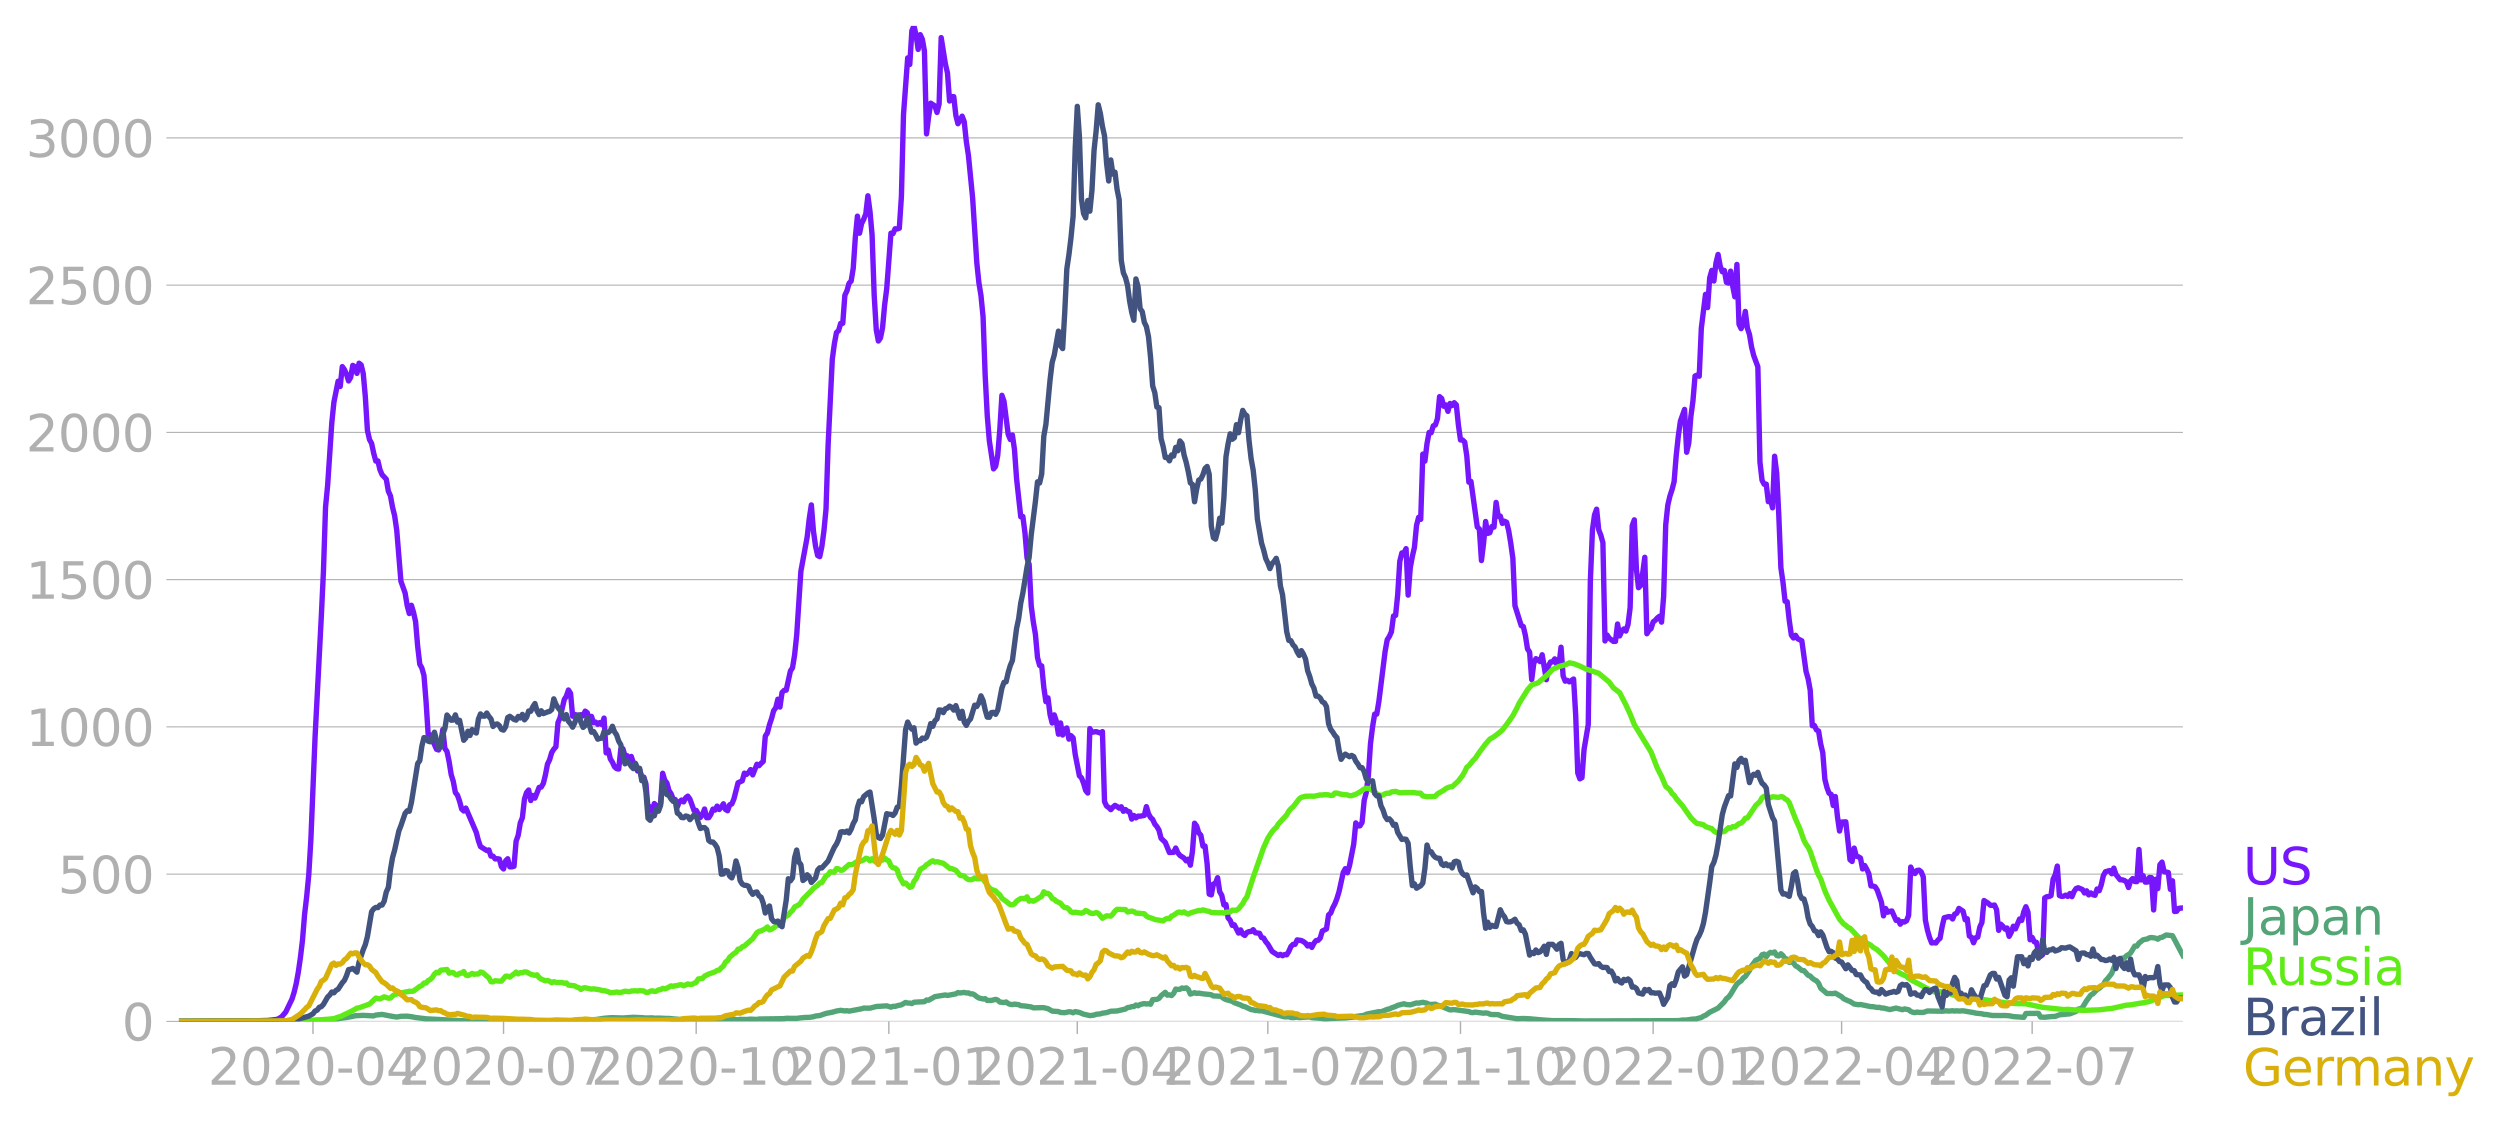 <svg xmlns:xlink="http://www.w3.org/1999/xlink" width="928.157" height="416.489" viewBox="0 0 696.117 312.366" xmlns="http://www.w3.org/2000/svg"><defs><style>*{stroke-linejoin:round;stroke-linecap:butt}</style></defs><g id="figure_1"><path d="M0 312.366h696.117V0H0v312.366z" style="fill:none" id="patch_1"/><g id="axes_1"><path d="M49.83 284.4h558V7.2h-558v277.2z" style="fill:none" id="patch_2"/><g id="matplotlib.axis_1"><g id="xtick_1"><g id="line2d_1"><defs><path id="ma6c57fd46e" d="M0 0v3.5" style="stroke:#b0b0b0;stroke-width:.4"/></defs><use xlink:href="#ma6c57fd46e" x="87.147" y="284.4" style="fill:#b0b0b0;stroke:#b0b0b0;stroke-width:.4"/></g><g style="fill:#b0b0b0" transform="matrix(.14 0 0 -.14 57.899 302.038)" id="text_1"><defs><path id="DejaVuSans-32" d="M1228 531h2203V0H469v531q359 372 979 998 621 627 780 809 303 340 423 576 121 236 121 464 0 372-261 606-261 235-680 235-297 0-627-103-329-103-704-313v638q381 153 712 231 332 78 607 78 725 0 1156-363 431-362 431-968 0-288-108-546-107-257-392-607-78-91-497-524-418-433-1181-1211z" transform="scale(.016)"/><path id="DejaVuSans-30" d="M2034 4250q-487 0-733-480-245-479-245-1442 0-959 245-1439 246-480 733-480 491 0 736 480 246 480 246 1439 0 963-246 1442-245 480-736 480zm0 500q785 0 1199-621 414-620 414-1801 0-1178-414-1799Q2819-91 2034-91q-784 0-1198 620-414 621-414 1799 0 1181 414 1801 414 621 1198 621z" transform="scale(.016)"/><path id="DejaVuSans-2d" d="M313 2009h1684v-512H313v512z" transform="scale(.016)"/><path id="DejaVuSans-34" d="M2419 4116 825 1625h1594v2491zm-166 550h794V1625h666v-525h-666V0h-628v1100H313v609l1940 2957z" transform="scale(.016)"/></defs><use xlink:href="#DejaVuSans-32"/><use xlink:href="#DejaVuSans-30" x="63.623"/><use xlink:href="#DejaVuSans-32" x="127.246"/><use xlink:href="#DejaVuSans-30" x="190.869"/><use xlink:href="#DejaVuSans-2d" x="254.492"/><use xlink:href="#DejaVuSans-30" x="290.576"/><use xlink:href="#DejaVuSans-34" x="354.199"/></g></g><g id="xtick_2"><use xlink:href="#ma6c57fd46e" x="140.206" y="284.4" style="fill:#b0b0b0;stroke:#b0b0b0;stroke-width:.4" id="line2d_2"/><g style="fill:#b0b0b0" transform="matrix(.14 0 0 -.14 110.958 302.038)" id="text_2"><defs><path id="DejaVuSans-37" d="M525 4666h3000v-269L1831 0h-659l1594 4134H525v532z" transform="scale(.016)"/></defs><use xlink:href="#DejaVuSans-32"/><use xlink:href="#DejaVuSans-30" x="63.623"/><use xlink:href="#DejaVuSans-32" x="127.246"/><use xlink:href="#DejaVuSans-30" x="190.869"/><use xlink:href="#DejaVuSans-2d" x="254.492"/><use xlink:href="#DejaVuSans-30" x="290.576"/><use xlink:href="#DejaVuSans-37" x="354.199"/></g></g><g id="xtick_3"><use xlink:href="#ma6c57fd46e" x="193.849" y="284.4" style="fill:#b0b0b0;stroke:#b0b0b0;stroke-width:.4" id="line2d_3"/><g style="fill:#b0b0b0" transform="matrix(.14 0 0 -.14 164.6 302.038)" id="text_3"><defs><path id="DejaVuSans-31" d="M794 531h1031v3560L703 3866v575l1116 225h631V531h1031V0H794v531z" transform="scale(.016)"/></defs><use xlink:href="#DejaVuSans-32"/><use xlink:href="#DejaVuSans-30" x="63.623"/><use xlink:href="#DejaVuSans-32" x="127.246"/><use xlink:href="#DejaVuSans-30" x="190.869"/><use xlink:href="#DejaVuSans-2d" x="254.492"/><use xlink:href="#DejaVuSans-31" x="290.576"/><use xlink:href="#DejaVuSans-30" x="354.199"/></g></g><g id="xtick_4"><use xlink:href="#ma6c57fd46e" x="247.491" y="284.4" style="fill:#b0b0b0;stroke:#b0b0b0;stroke-width:.4" id="line2d_4"/><g style="fill:#b0b0b0" transform="matrix(.14 0 0 -.14 218.243 302.038)" id="text_4"><use xlink:href="#DejaVuSans-32"/><use xlink:href="#DejaVuSans-30" x="63.623"/><use xlink:href="#DejaVuSans-32" x="127.246"/><use xlink:href="#DejaVuSans-31" x="190.869"/><use xlink:href="#DejaVuSans-2d" x="254.492"/><use xlink:href="#DejaVuSans-30" x="290.576"/><use xlink:href="#DejaVuSans-31" x="354.199"/></g></g><g id="xtick_5"><use xlink:href="#ma6c57fd46e" x="299.968" y="284.4" style="fill:#b0b0b0;stroke:#b0b0b0;stroke-width:.4" id="line2d_5"/><g style="fill:#b0b0b0" transform="matrix(.14 0 0 -.14 270.72 302.038)" id="text_5"><use xlink:href="#DejaVuSans-32"/><use xlink:href="#DejaVuSans-30" x="63.623"/><use xlink:href="#DejaVuSans-32" x="127.246"/><use xlink:href="#DejaVuSans-31" x="190.869"/><use xlink:href="#DejaVuSans-2d" x="254.492"/><use xlink:href="#DejaVuSans-30" x="290.576"/><use xlink:href="#DejaVuSans-34" x="354.199"/></g></g><g id="xtick_6"><use xlink:href="#ma6c57fd46e" x="353.027" y="284.4" style="fill:#b0b0b0;stroke:#b0b0b0;stroke-width:.4" id="line2d_6"/><g style="fill:#b0b0b0" transform="matrix(.14 0 0 -.14 323.78 302.038)" id="text_6"><use xlink:href="#DejaVuSans-32"/><use xlink:href="#DejaVuSans-30" x="63.623"/><use xlink:href="#DejaVuSans-32" x="127.246"/><use xlink:href="#DejaVuSans-31" x="190.869"/><use xlink:href="#DejaVuSans-2d" x="254.492"/><use xlink:href="#DejaVuSans-30" x="290.576"/><use xlink:href="#DejaVuSans-37" x="354.199"/></g></g><g id="xtick_7"><use xlink:href="#ma6c57fd46e" x="406.67" y="284.4" style="fill:#b0b0b0;stroke:#b0b0b0;stroke-width:.4" id="line2d_7"/><g style="fill:#b0b0b0" transform="matrix(.14 0 0 -.14 377.422 302.038)" id="text_7"><use xlink:href="#DejaVuSans-32"/><use xlink:href="#DejaVuSans-30" x="63.623"/><use xlink:href="#DejaVuSans-32" x="127.246"/><use xlink:href="#DejaVuSans-31" x="190.869"/><use xlink:href="#DejaVuSans-2d" x="254.492"/><use xlink:href="#DejaVuSans-31" x="290.576"/><use xlink:href="#DejaVuSans-30" x="354.199"/></g></g><g id="xtick_8"><use xlink:href="#ma6c57fd46e" x="460.313" y="284.4" style="fill:#b0b0b0;stroke:#b0b0b0;stroke-width:.4" id="line2d_8"/><g style="fill:#b0b0b0" transform="matrix(.14 0 0 -.14 431.065 302.038)" id="text_8"><use xlink:href="#DejaVuSans-32"/><use xlink:href="#DejaVuSans-30" x="63.623"/><use xlink:href="#DejaVuSans-32" x="127.246"/><use xlink:href="#DejaVuSans-32" x="190.869"/><use xlink:href="#DejaVuSans-2d" x="254.492"/><use xlink:href="#DejaVuSans-30" x="290.576"/><use xlink:href="#DejaVuSans-31" x="354.199"/></g></g><g id="xtick_9"><use xlink:href="#ma6c57fd46e" x="512.789" y="284.4" style="fill:#b0b0b0;stroke:#b0b0b0;stroke-width:.4" id="line2d_9"/><g style="fill:#b0b0b0" transform="matrix(.14 0 0 -.14 483.541 302.038)" id="text_9"><use xlink:href="#DejaVuSans-32"/><use xlink:href="#DejaVuSans-30" x="63.623"/><use xlink:href="#DejaVuSans-32" x="127.246"/><use xlink:href="#DejaVuSans-32" x="190.869"/><use xlink:href="#DejaVuSans-2d" x="254.492"/><use xlink:href="#DejaVuSans-30" x="290.576"/><use xlink:href="#DejaVuSans-34" x="354.199"/></g></g><g id="xtick_10"><use xlink:href="#ma6c57fd46e" x="565.849" y="284.4" style="fill:#b0b0b0;stroke:#b0b0b0;stroke-width:.4" id="line2d_10"/><g style="fill:#b0b0b0" transform="matrix(.14 0 0 -.14 536.6 302.038)" id="text_10"><use xlink:href="#DejaVuSans-32"/><use xlink:href="#DejaVuSans-30" x="63.623"/><use xlink:href="#DejaVuSans-32" x="127.246"/><use xlink:href="#DejaVuSans-32" x="190.869"/><use xlink:href="#DejaVuSans-2d" x="254.492"/><use xlink:href="#DejaVuSans-30" x="290.576"/><use xlink:href="#DejaVuSans-37" x="354.199"/></g></g></g><g id="matplotlib.axis_2"><g id="ytick_1"><path d="M49.83 284.4h558" clip-path="url(#p87f3d40764)" style="fill:none;stroke:#b0b0b0;stroke-width:.3;stroke-linecap:square" id="line2d_11"/><g id="line2d_12"><defs><path id="m048d152faa" d="M0 0h-3.5" style="stroke:#b0b0b0;stroke-width:.3"/></defs><use xlink:href="#m048d152faa" x="49.83" y="284.4" style="fill:#b0b0b0;stroke:#b0b0b0;stroke-width:.3"/></g><use xlink:href="#DejaVuSans-30" style="fill:#b0b0b0" transform="matrix(.14 0 0 -.14 33.922 289.719)" id="text_11"/></g><g id="ytick_2"><path d="M49.83 243.4h558" clip-path="url(#p87f3d40764)" style="fill:none;stroke:#b0b0b0;stroke-width:.3;stroke-linecap:square" id="line2d_13"/><use xlink:href="#m048d152faa" x="49.83" y="243.399" style="fill:#b0b0b0;stroke:#b0b0b0;stroke-width:.3" id="line2d_14"/><g style="fill:#b0b0b0" transform="matrix(.14 0 0 -.14 16.108 248.718)" id="text_12"><defs><path id="DejaVuSans-35" d="M691 4666h2478v-532H1269V2991q137 47 274 70 138 23 276 23 781 0 1237-428 457-428 457-1159 0-753-469-1171Q2575-91 1722-91q-294 0-599 50Q819 9 494 109v635q281-153 581-228t634-75q541 0 856 284 316 284 316 772 0 487-316 771-315 285-856 285-253 0-505-56-251-56-513-175v2344z" transform="scale(.016)"/></defs><use xlink:href="#DejaVuSans-35"/><use xlink:href="#DejaVuSans-30" x="63.623"/><use xlink:href="#DejaVuSans-30" x="127.246"/></g></g><g id="ytick_3"><path d="M49.83 202.399h558" clip-path="url(#p87f3d40764)" style="fill:none;stroke:#b0b0b0;stroke-width:.3;stroke-linecap:square" id="line2d_15"/><use xlink:href="#m048d152faa" x="49.83" y="202.399" style="fill:#b0b0b0;stroke:#b0b0b0;stroke-width:.3" id="line2d_16"/><g style="fill:#b0b0b0" transform="matrix(.14 0 0 -.14 7.2 207.717)" id="text_13"><use xlink:href="#DejaVuSans-31"/><use xlink:href="#DejaVuSans-30" x="63.623"/><use xlink:href="#DejaVuSans-30" x="127.246"/><use xlink:href="#DejaVuSans-30" x="190.869"/></g></g><g id="ytick_4"><path d="M49.83 161.398h558" clip-path="url(#p87f3d40764)" style="fill:none;stroke:#b0b0b0;stroke-width:.3;stroke-linecap:square" id="line2d_17"/><use xlink:href="#m048d152faa" x="49.83" y="161.398" style="fill:#b0b0b0;stroke:#b0b0b0;stroke-width:.3" id="line2d_18"/><g style="fill:#b0b0b0" transform="matrix(.14 0 0 -.14 7.2 166.717)" id="text_14"><use xlink:href="#DejaVuSans-31"/><use xlink:href="#DejaVuSans-35" x="63.623"/><use xlink:href="#DejaVuSans-30" x="127.246"/><use xlink:href="#DejaVuSans-30" x="190.869"/></g></g><g id="ytick_5"><path d="M49.83 120.397h558" clip-path="url(#p87f3d40764)" style="fill:none;stroke:#b0b0b0;stroke-width:.3;stroke-linecap:square" id="line2d_19"/><use xlink:href="#m048d152faa" x="49.83" y="120.397" style="fill:#b0b0b0;stroke:#b0b0b0;stroke-width:.3" id="line2d_20"/><g style="fill:#b0b0b0" transform="matrix(.14 0 0 -.14 7.2 125.716)" id="text_15"><use xlink:href="#DejaVuSans-32"/><use xlink:href="#DejaVuSans-30" x="63.623"/><use xlink:href="#DejaVuSans-30" x="127.246"/><use xlink:href="#DejaVuSans-30" x="190.869"/></g></g><g id="ytick_6"><path d="M49.83 79.396h558" clip-path="url(#p87f3d40764)" style="fill:none;stroke:#b0b0b0;stroke-width:.3;stroke-linecap:square" id="line2d_21"/><use xlink:href="#m048d152faa" x="49.83" y="79.396" style="fill:#b0b0b0;stroke:#b0b0b0;stroke-width:.3" id="line2d_22"/><g style="fill:#b0b0b0" transform="matrix(.14 0 0 -.14 7.2 84.715)" id="text_16"><use xlink:href="#DejaVuSans-32"/><use xlink:href="#DejaVuSans-35" x="63.623"/><use xlink:href="#DejaVuSans-30" x="127.246"/><use xlink:href="#DejaVuSans-30" x="190.869"/></g></g><g id="ytick_7"><path d="M49.83 38.396h558" clip-path="url(#p87f3d40764)" style="fill:none;stroke:#b0b0b0;stroke-width:.3;stroke-linecap:square" id="line2d_23"/><use xlink:href="#m048d152faa" x="49.83" y="38.396" style="fill:#b0b0b0;stroke:#b0b0b0;stroke-width:.3" id="line2d_24"/><g style="fill:#b0b0b0" transform="matrix(.14 0 0 -.14 7.2 43.715)" id="text_17"><defs><path id="DejaVuSans-33" d="M2597 2516q453-97 707-404 255-306 255-756 0-690-475-1069Q2609-91 1734-91q-293 0-604 58T488 141v609q262-153 574-231 313-78 654-78 593 0 904 234t311 681q0 413-289 645-289 233-804 233h-544v519h569q465 0 712 186t247 536q0 359-255 551-254 193-729 193-260 0-557-57-297-56-653-174v562q360 100 674 150t592 50q719 0 1137-327 419-326 419-882 0-388-222-655t-631-370z" transform="scale(.016)"/></defs><use xlink:href="#DejaVuSans-33"/><use xlink:href="#DejaVuSans-30" x="63.623"/><use xlink:href="#DejaVuSans-30" x="127.246"/><use xlink:href="#DejaVuSans-30" x="190.869"/></g></g></g><path d="m49.83 284.4 20.408-.082 2.915-.152 1.166-.012 1.166-.117 1.75-.211 1.166-.668 1.166-1.37 1.749-3.632.583-1.874.583-2.413.583-3.198.583-4.042.583-4.873.583-7.146.583-5.002.583-6.092.584-9.793 1.166-28.536 1.749-33.75.583-12.37.583-17.888.583-6.033 1.166-17.49.583-5.67 1.166-5.834.584 1.465.583-5.53.583.809.583 1.288.583 1.886.583-.984.583-3.338.583.351.583 1.863.583-2.823.583.468.583 2.39.583 6.466.583 9.372.584 2.565.583 1.066.583 2.765.583 2.155.583-.046.583 2.483.583 1.359 1.166 1.242.583 3.35.583 1.3.583 3.187.583 2.366.583 4.03 1.167 14.21 1.166 3.256.583 3.538.583 2.179.583-2.296.583 1.92.583 2.637.583 6.876.583 4.967.583 1.066.583 2.062.584 7.286.583 9.079.583.21 1.749 3.995.583.188.583-1.957.583-3.725.583 5.295.583.797.583 2.8.583 3.631.583 1.91.584 3.104.583.726.583 1.664.583 2.19.583.55.583-.796 2.915 6.795.583 2.249.583 1.675 1.75 1.09.583-.153.583 1.71.583.024.583.75.583-.047.583.093.583 2.133.583.62.583-2.237.583-.598.583 2.25h.583l.584-.164.583-6.97.583-1.652.583-3.444.583-1.453.583-5.213.583-1.78.583-.715.583 2.929.583-1.418.583.738 1.166-2.975.583-.094.584-1.007.583-2.367.583-3.034.583-1.195.583-2.015.583-.925.583-.656.583-6.76.583-1.358 1.166-5.06.583-.926.583-1.722.583.902.584 6.396.583-.504.583.2.583 1.276.583-1.394.583.305.583-1.3.583.444.583 2.11.583-1.09.583 1.757.583-.164.583.62.583-.491.584.562.583-1.804.583 9.664.583-.773.583 2.46.583.937.583 1.266.583.515.583.105.583-5.564.583-.082.583 1.992.583-.059.584.773.583-.562.583 1.792 1.166 2.25.583-.317.583 1.968.583.07.583 1.851.583 6.959.583-.55.583 1.323.583-2.226 1.167 1.125.583-1.148.583-8.411.583 1.968.583.703.583 2.155.583.855.583 1.511.583.13.583 2.002.583-1.382.583-.48.583.504.583-1.137.584-.457.583.82 1.166 3.21.583-.07 1.166 1.968.583-.762.583-1.581.583 2.425.583-.035.583-.902.583-1.465.583.27.584-1.101.583.937.583-.621.583-.96.583 1.58.583.34.583-1.651.583-.223.583-1.359 1.166-4.545 1.166-.55.583-2.132.584.363.583-.516.583-.832.583 1.465 1.166-2.952.583.386.583-.667.583-.492.583-7.064.583-.89.583-2.285.583-1.745.583-2.18.584-.784.583-2.39.583 2.179.583-4.053.583-.586.583-.07 1.166-5.33.583-.89.583-3.574.583-5.54 1.166-17.783 1.75-9.512.583-5.155.583-3.795.583 7.321.583 4.147.583 2.613.583.316.583-2.753.583-4.381.583-6.092.583-17.817 1.166-23.921.584-4.335.583-3.116.583-.515.583-2.003.583-.036.583-7.813.583-1.23.583-2.085.583-.633.583-3.561.583-8.599.583-5.904.583 4.745.584-2.706.583-1.172.583-1.534.583-5.002.583 4.346.583 6.548.583 16.763.583 9.665.583 3.104.583-.843.583-2.859.583-6.349.583-4.58 1.167-15.381.583.093.583-1.335.583.059.583-.2.583-8.762.583-22.855 1.166-15.815.583 1.816.583-9.395.583-1.347.583 2.589.583 3.971.584-4.1.583 1.289.583 3.256.583 23.078.583-4.768.583-3.784 1.166.773.583 1.804.583-2.366.583-18.462 1.166 7.322.583 2.495.584 7.825.583-1.23.583.023.583 5.202.583 2.33.583-.936.583-1.16.583 1.523.583 5.506.583 3.854 1.166 11.785 1.166 18.098.584 5.565.583 3.631.583 5.893.583 16.295.583 11.187.583 7.064 1.166 7.802.583-.68.583-3.08.583-7.229.583-9.488.583 1.687 1.167 9.172.583 1.44.583-1.253.583 4.054.583 8.118 1.166 10.601.583-.082.583 4.51.583 7.03.583 1.791.583 11.563.583 4.486.583 3.433.584 6.466.583 2.179.583.14.583 5.952.583 4.006.583-1.043.583 4.674.583 2.308.583-2.25.583 1.77.583 3.608.583-3.128.583 3.35.583-1.558.584-.398.583 3.104.583-.96.583.62.583 4.581 1.166 5.963.583.574.583 1.511.583 2.003.583.715.583-17.935.583 1.019 1.167-.176 1.166.387.583-.387.583 19.505.583 1.23.583.387.583.597.583-.68.583-.503.583.316.583.457.583-.387.584 1.254.583-.48.583.48.583.176.583 2.003.583-1.008.583.668.583-.48.583.011 1.166-.222.583-2.437.583 1.992.583 1.03.584.54.583 1.288.583.703.583.984.583 2.273 1.166 1.136 1.166 2.835 1.166-.07.583-1.184.583 1.312.583.738 1.167.762.583.75.583-.457.583 1.663.583-3.877.583-7.802.583.796.583 1.875.583.667.583 3.046.583-.035.583 4.967.583 8.423.584.199.583-3 .583-.257.583-1.511.583 3.9.583 1.008.583 2.671.583-.105.583 3.702.583.68.583 1.417.583-.164 1.166 2.296.584-.867.583 1.148.583.386.583-.82.583-.246.583-.035.583-.492.583.844 1.166.152.583 1.171.583.176.583 1.007.583.68 1.167 2.003 1.749 1.136.583-.304.583.375.583-.317.583.059.583-.949.583-1.335.583-.61.583-.023.584-1.23 1.166.176.583.304.583.434.583.785.583-.41.583.796.583-1.148.583-.75.583-.082.583-.609.583-1.968 1.167-.585.583-3.913.583-.457.583-1.523.583-1.09.583-1.499.583-1.91 1.166-5.318.583-1.066.583 1.137.583-2.015 1.166-5.94.584-5.927.583.855.583-.047.583-.949.583-6.15.583-2.202.583-4.686.583-8.832.583-4.721.583-3.562h.583l.583-3.467 1.75-13.999.583-3.257.583-.89.583-1.3.583-4.405.583-.176.583-5.751.583-9.302.583-2.33.583-.024.583-1.172.583 12.933.583-7.59.583-3.187.584-2.53.583-6.104.583-2.237.583.539.583-18.146.583 1.944.583-4.873.583-3.104.583.082.583-1.921.583-.258.583-1.757.583-6.115.583.504.584 2.167.583-.375.583 1.792.583-2.19.583.574.583-.785.583.597.583 5.635.583 4.135.583.023.583.563.583 3.854.583 7.321.583-.21 1.75 12.675.583.574.583 8.774.583-4.721.583-6.15.583 3.315.583-.2.583-1.721.583.164.583-6.865.583 3.854.583-.047.584 2.027.583-.61.583.294.583 2.33.583 3.503.583 4.218.583 13.178 1.75 5.565.582.258.583 2.506.583 3.714.584.878.583 7.662.583-4.557.583-1.265.583.34.583.468.583-1.898 1.166 6.947.583-3.866.583-1.078.583-.011.583-.844.583 1.523.584.34.583-5.12.583 8.002.583 1.452.583-.21.583.41 1.166-.786.583 9.993.583 16.178.583 1.616.583-.34.583-7.825 1.167-6.923.583-39.841.583-14.327.583-4.24.583-1.582.583 5.728.583 1.5.583 2.109.583 27.341.583-1.652.583.879 1.166.902h.583l.584-4.838.583 3.315.583-1.3.583-.644.583.585.583-1.85.583-4.651.583-22.832.583-1.628.583 13.764.583 5.12.583-.586.583-3.444.583-4.428.584 21.285.583-.96.583-.48.583-1.864.583-.421.583-.668.583-.457.583 1.617.583-7.1.583-19.996.583-5.494.583-2.495.583-1.769.583-2.237.584-7.24.583-5.424.583-4.182 1.166-3.292.583 11.926.583-2.542.583-7.38.583-4.358.583-6.947.583-.246.583.305.583-13.355 1.167-9.442.583 3.679.583-8.26.583-2.084.583 2.952.583-5.026.583-2.366.583 3.21.583 1.593.583-.352.583 3.304.583.21.583-3.315.583 4.183.584 2.963.583-9.02.583 16.658.583 1.218.583-1.358.583-3.433.583 4.65.583 1.782.583 3.49.583 2.332 1.166 3.163.583 26.533.584 5.072.583 1.101.583-.035.583 4.885.583-.855.583 2.565.583-14.361.583 4.72.583 11.727.583 14.608.583 4.03.583 5.283.583.152.583 5.201.584 4.089.583.796.583-.738.583.937 1.166.598 1.166 8.493.583 2.05.583 3.21.583 9.887.583-.07.583 1.23.583.327.584 3.585.583 2.437.583 7.415.583 2.296.583 1.57.583.316.583 3.104.583-2.495.583 5.53.583 4.064.583-2.483 1.166-.07 1.167 10.554.583.48.583-3.713.583 2.25.583.151.583.364.583 3.034.583-.96.583 1.03.583 1.277.583 3.385.583.024.583.21.583.914 1.167 3.374.583 3.807.583-2.05.583 1.043.583-.246.583-.106 1.166 2.601.583-.129.583 1.207.583-.715.583.106.583-.34.584-1.511.583-13.448.583 1.312.583.492.583-.856.583-.082.583.469.583 1.43.583 12.007.583 2.823.583 2.038.583 1.5.583-.083.583.094.584-.808.583-.516.583-3.233.583-2.472 1.166-.304.583.023.583.621.583-1.359.583-.246.583-1.335 1.166.785.584 2.378.583-.281.583 4.803.583.34.583 1.534.583-1.37.583-.188.583-2.823.583-1.265.583-6.104 1.166.75.583.55.583.047.584-.093.583 1.3.583 5.74.583-1.71.583.562.583.797.583-.293.583 2.308.583-1.078.583-1.722.583.726 1.166-2.753.583.399.584-2.402.583-1.406.583 1.5.583 7.696.583-.656.583 1.218.583.153.583 2.577.583 1.335.583-.48.583-15.803.583-.34.583-.035.583-.269.584-4.58.583-1.207.583-2.425.583 8.189.583.246.583-.059.583-.281.583.34.583-.785.583.855.583-1.441.583-.82.583-.21 1.167.491.583.96.583-.597.583 1.125.583-.54.583.47.583.187.583-1.746.583.47.583-1.664.583-2.566.583-1.054 1.166-.328.584.89.583-1.558.583 1.769 1.166 1.464.583.012.583.187.583.375.583 1.582.583-1.886.583-.598.583.82.583.024.583-8.938.584 8.47.583-1.184.583 1.792.583-.011.583-1.289.583.07.583 8.974.583-8.529.583 2.578.583-6.62.583-.737.583 2.647 1.166.235.584 4.685.583-2.366.583 8.54.583-.059.583-.82 1.166-.117h0" clip-path="url(#p87f3d40764)" style="fill:none;stroke:#7516fd;stroke-width:1.5;stroke-linecap:square" id="line2d_25"/><path d="m49.83 284.4 25.072-.094 2.915-.14 2.916.07 2.332.012 8.163-.235 3.499-.456 1.749-.235 1.749-.316.583-.164 2.332-.117 2.916.152.583-.234 1.749-.176 2.915.55 1.166.176 1.167-.21 1.749-.036 1.166.153 1.166.222 2.916.363 11.078.574 2.915-.035.583-.175 2.333.035 1.166-.047.583.222 2.332.036 3.499.058 2.915-.023 9.912-.082 1.75-.059 1.165.035 4.082-.246 2.915-.082 2.333-.363 1.166-.105 1.166-.059 2.915.082 2.916-.187 2.332.093 1.166.106 1.75-.047.582.094 1.167-.024 2.332.094.583-.012 1.166.13 1.166.093.583.082h1.166l2.333-.047 2.915-.012 1.166.082 5.248.14 1.166-.14 1.75.012.582.023.583-.093 1.75.035 1.166-.094 1.749.082.583-.117 6.997-.105.583-.094 2.915.023 1.166-.152 1.167-.105 1.166-.024 1.166-.176.583-.199 1.166-.129 1.75-.597 1.748-.34 1.167-.328 1.166-.187 1.166.164.583-.07.583.128 3.499-.656.583-.187 1.749.012 1.749-.457 2.915-.188 1.167.364.583-.235.583.035.583-.199 1.166-.246 1.166-.668.583.176h.583l.583.14.583-.374 2.916-.152.583-.469.583.059 1.749-.996 2.915-.469.583.14 2.333-.444.583-.352.583.106 1.166-.153.583.153.583-.035.583.292.583-.011.583.304.583.504.584.34 1.166.28.583-.081.583.492 1.166-.012 1.166-.293.583.2.583.55 1.166.14.583-.163.584.433.583.234.583.059.583-.129 1.166.152.583.293 1.166.082 1.75.258.582.258 2.333-.059.583.012 1.166.28 1.166.669 1.75.129.582.257 1.166.059 1.167-.258.583.047.583.234.583-.328 1.166.235 1.166.48 1.75.398 1.166-.14.583-.223 1.166-.117.583-.188 1.166-.164 1.166-.386 1.75-.07 1.165-.27 1.167-.27.583-.41.583-.058.583-.21.583-.013.583-.421.583.199.583-.34 1.166-.28.583.151.583-.105.583.152.584-1.277 1.166-.082.583-.257.583-.738 1.166-.961.583.785.583-.094.583.211.583-.597.583-1.207.583.105.583-.046.584-.364.583.13.583-.176.583.433.583 1.312 1.166-.387.583.2.583-.094 1.166.21 1.75.165.583.105.583.316 1.749.07.583.2.583.468.583.27 1.166.316.583.176.583.375 1.75.644.583.316.583.14 1.749.82.583.06.583.199.583-.012.583.117.583-.035 6.414 1.699 1.166-.024.583.188.583.046 1.167-.128.583.117 2.332-.164h.583l.583.187 2.915.211.583.14 1.167-.105 4.664-.176 2.332-.234.584-.187 2.332-.293.583-.328 3.498-.703.583.059 1.167-.457.583-.246.583-.094.583-.293 1.166-.422.583-.304 1.75-.445.582.21 1.166.094 1.75-.527.583.047 1.166-.223 1.166.258.583.293.583.047 1.166-.082.583.304.583.094 2.916 1.207 1.166-.094 4.081.55.583.258.584.035.583-.14 2.332.304.583-.082.583.07.583.27.583.129h1.166l.583.023 1.167.469 1.749.281 2.332.375 1.75-.059 1.749.082 3.498.317 2.915.199 1.75-.012 4.081.024 2.915.07 26.239-.082 1.166-.164 1.166-.012 1.75-.27.582.024 1.75-.445.582-.387.584-.222 1.166-.855 2.332-1.16 1.75-1.757.582-.867.583-.445.583-.762 1.167-1.98.583-.866.583-.55.583-.34.583-.809.583-.422 1.166-1.698.583-1.254 1.166-1.558 1.166-.539.584-1.007.583-.187.583.761.583-.797.583-.445.583.176.583-.293.583.984.583.129.583-.61.583.516.583.844.583.14.583.914.584-.129.583.258.583.82.583.293 1.166.995.583.047 1.166 1.3.583.2.583.62.583.434.583.281.583.68.584 1.37 1.749 1.488 1.749.012.583-.117 1.75 1.019.582.539 1.166.55.584.2 1.166.737 1.166.176.583-.059 2.915.598.583.012 1.166.222.584-.058.583.21h.583l1.749.434 1.75-.422 1.748.457.583-.222 1.167.222.583.469.583.246.583.093.583-.152.583.094 1.166.012 1.166-.41 4.082.07 1.166-.117.583.082 1.166-.094.583.082.583-.07.583.07 1.166-.07 2.916.492.583.152 1.75.187.582.176h.583l1.75.305h1.166l1.166.011 1.166-.023 1.166.082 1.166.234 2.916.2.583-1.067 3.498-.035.583 1.031 1.166.047 1.75-.187 1.166-.047 1.166-.434 1.749-.175 1.166-.106 1.75-.68.582-.644.583-.093.584-.34 1.166-1.91 1.166-1.593.583-.304 1.166-1.207.583-.328 1.166-1.019.583-1.078.583-.597 1.167-1.476.583-1.582.583-.96.583-.527.583.046.583-1.218.583-.012.583-.632.583-.328.583-.457 1.166-1.933.583.023.583-.855 1.167-.913 1.166-.235.583-.316.583-.082 1.166.187.583.282.583-.434.583-.082 1.166-.656 1.75.2 2.915 5.54h0" clip-path="url(#p87f3d40764)" style="fill:none;stroke:#53a577;stroke-width:1.5;stroke-linecap:square" id="line2d_26"/><path d="m49.83 284.4 36.15-.094 1.75-.222 5.247-.422 1.166-.445.584-.129 3.498-1.699 1.166-.68.583-.093 2.916-1.03 1.749-1.676 1.166.246 1.166-.597 1.166.375.583-.024.583-.597.583-.352 1.167-.351 2.915-.598.583.036.583-.094 1.75-1.289.582-.234.583-.691.584-.012.583-.691.583-.305.583-.55.583-.96.583-.493.583.176.583-.75 1.75-.21.582 1.03.583-.187.583.047.584.515.583.129.583-.457.583-.047.583-.457.583.973.583.175 1.166-.62.583.257.583-.117.583.023.583-.55.583.117 1.167 1.03.583.47.583 1.066.583.058.583-.316 1.166.117.583-.012 1.166-1.37h.583l.583.246 1.167-.879.583-.515.583.503.583-.34.583.024.583-.246.583.047 1.166.632 1.166.293.583-.14.583.773.583.41 1.167.48.583-.105.583.234.583.387.583-.281.583.21 1.75.024.582.222.583-.093.583.597 1.75.211.583.34.583.164.583.492.583-.399.583-.07 1.75.387.582-.094 1.75.281.583.188.583.011 1.166.328.583.281 1.166-.082.583-.128.583.128.583.012 1.166-.363 1.167.164.583-.21 1.166-.06.583.07.583-.128 1.166.105.583.387.583.012.583-.305.583-.152.583.199.583-.094.584-.351.583-.07.583-.34.583.129.583-.188 1.166-.644.583.14.583-.175.583-.059.583-.175.583-.047.583.304 1.167-.527.583.129.583-.023 1.166-.563.583-.925 1.166-.152.583-.645 1.166-.574 1.75-.62.583-.387.583-.094.583-.656.583-.457.583-1.136.583-.375.583-.972 1.166-.996.583-.328.583-.914.583-.058.583-.598.583-.199 2.333-2.062 1.166-1.675.583-.363.583-.129 1.166-.597.583-.492.583.82.583-.211.583-.363.584-.504.583-.187.583-.07.583-.493.583-1.64 1.166-.656.583-.785.583-.527.583-.96 1.166-.586.583-.633.583-.96 2.333-2.331.583-.68 1.166-.832.583-.644.583-.117 1.166-1.851.583-.328.583-.82 1.167.082.583-.972.583.082.583.398.583-.07 1.75-1.558.582.058.583-.14.583-.445.583-.293.583-.012 1.167-.445.583-.457.583.152.583.563.583-.586.583.597.583.235.583-.504 1.166.058.583-.574.583.527.583.282.584 1.37.583.54.583.07.583.527.583 1.804 1.166 2.061.583-.222 1.166 1.195.583-.188.583-1.452.583-.727 1.167-2.612 1.166-.691.583-.633.583-.316.583-.504.583-.28.583.386.583-.13 1.75.458 1.165.925.584.48.583.059 1.166.48 1.166 1.394 1.166.211.583.621.583.34.583.082.583-.13.583-.397.583.222 1.167-.047.583.153 1.749 2.46.583.41 1.166.421.583.656.583.446.583.948 1.166.867 1.167.914.583.047.583-.258.583-.761 1.166-.75.583-.023.583.105.583-.539.583 1.207.583-.176.583.187.583-.28 1.167-.75.583-.34.583-1.254.583.446h.583l.583.456.583.961.583.258.583.527 1.166.527.583.761.583.446.584.046.583.422.583.762.583.175.583-.105 1.75.281.582-.223.583-.538.583.257.583.387.583.199.584-.047.583-.21.583.198 1.166 1.383 1.166-.68 1.166.082.583-.585.583-.809.583-.492 2.333.07.583.668 1.166-.257.583.14.583.422 2.332.187.583.645.583.328 1.167.351.583.27 2.332.398.583-.48.583-.211.583.035.583-.68.583-.246 1.166-.82.583-.058.584.187.583-.246.583.387.583.246.583-.34 2.332-.691.583.047.583-.223 1.166.352.583.093.584.305 2.332.105.583-.07.583.129.583-.234 1.166-.106.583-.48 1.166.035.583-.398 1.167-1.465.583-1.077.583-.797 1.749-5.447 2.915-8.306 1.166-2.589 1.167-1.792.583-.691.583-.48.583-.973 2.332-2.553.583-1.043.583-.68.583-.48 1.75-2.26.583-.422 1.166-.293 1.749-.047.583.058 1.75-.386.582.047.583-.14 1.167.081.583.176.583-.059.583-.62h.583l1.166.327 1.75.188.582.222.583-.023 1.167-.375 1.166-.632 1.166-.844.583-.187.583.058.583.235 1.166.62.583.633.583.281.583.129.583-.082.584-.363.583-.152.583.023.583-.375 1.166-.152 1.166.398 1.75-.07h2.332l.583.14 1.166.047.583.75 1.166.2 1.75-.036.582-.082.583-.644 1.166-.691.584-.328.583-.457.583-.305.583-.176.583-.035 1.75-1.616 1.165-1.547.583-1.019.583-1.253.583-.434 1.167-1.464.583-.539 1.166-1.734 1.749-2.33 1.166-1.325 1.166-.667 1.75-1.36.583-.538 1.166-1.488 1.749-2.483 1.166-2.203.583-1.253 2.332-3.737 1.167-1.37 1.749-.575 2.332-1.98.583-.515 1.166-1.265 1.75-.785 1.749-.48 1.166-.55 1.166.222 1.75.68 1.748.843 3.499 1.171 2.915 2.449 1.166 1.581 1.75 1.37 1.749 3.421 1.166 2.519 1.166 2.929 4.665 7.65 1.749 4.497 1.166 2.285 1.166 2.776 1.166.984.583 1.008.583.492.584.878 1.749 2.05 2.332 3.315 1.166 1.172.583.457.583.058 1.166.258.584.515 1.166.422.583.152.583.692.583.351.583.2.583-.294 1.166-.14 1.166-1.055.583.141.583-.445.584.082 1.166-.902.583-.152.583-.516.583-.843.583-.059 2.332-3.502 1.166-1.09.584-1.054.583-.41.583.304 1.166.082.583-.246 1.75.164.582-.21.583.117.583.515.583.316.583.75 1.75 4.557 1.166 2.6 1.166 3.316.583 1.078.583.808.583 1.206 1.75 5.167.582 1.429.584 1.007 1.166 3.374 1.166 2.6 2.915 5.296 1.166 1.335.583.375.583.574.584.21 2.332 2.496 1.749 1.335 1.75.937.582.54 1.166.702 1.75 1.675 2.332 2.906 1.166 1.358 1.75.938 1.165.492.584.585 1.166.715 1.749.89 1.75.973 2.331 1.136.583.152 1.167-.187 1.166.27.583.07 2.332.737 1.166.223.583.21 1.167-.023 1.166.106 2.915.433 1.166.246 6.997 1.02 4.665.14 4.664.972 5.83.621 1.167-.058 1.75.14 1.165.024 1.167.117 1.166-.024 3.498-.128 1.75-.211 1.749-.176 4.081-.914 1.166-.07 2.332-.422 1.167-.164 1.749-.363 4.081-1.628 4.082-.153 1.166-.058h0" clip-path="url(#p87f3d40764)" style="fill:none;stroke:#5feb16;stroke-width:1.5;stroke-linecap:square" id="line2d_27"/><path d="m49.83 284.4 29.737-.07 2.332-.328 2.915-.727 1.166-.34 1.167-.655.583-.773.583-.235.583-.785.583-.187.583-.644 1.166-2.039.583-.55.583-.844.583.223.583-.68.583-.316 1.167-1.792.583-.668.583-1.289.583-1.71.583-.105.583-.235 1.166 1.043.583-2.776 1.166-3.468.583-1.417.583-2.25 1.167-6.923.583-.796.583-.387.583.047.583-.715.583.012.583-1.066.583-2.577.583-1.277.583-4.932.583-3.397.583-2.073 1.167-5.284.583-1.51 1.166-3.433.583-.715.583.13.583-2.402 1.75-10.883.582-.797.583-4.053.583-2.366.584.093.583.89.583.176 1.166-2.659 1.166 4.323.583-.164.583-3.643.583-1.558.583-3.749 1.166 1.453.583-.059.584-1.43.583 2.016.583-.516 1.166 5.565.583-.656.583-1.851.583 1.16.583-1.629.583.621.583.34.583-3.854.583-1.464.583.597.584.023.583-.867.583.95.583.69.583 2.097.583-.574.583-.128.583.468.583 1.043.583.21.583-.925.583-2.577.583-.34 1.167.855.583.2.583-1.02.583.434.583-.996.583 1.5.583-.692.583-1.757.583.07.583-1.253.583-.902.583 2.05.583 1.03.583-1.065.584.785 1.166-.457.583-.164.583-.492.583-2.987.583 1.487.583.973.583.69 1.166 2.438.583-1.195.583 1.85.583.668.584.973.583-1.172.583-1.956.583-.281.583 2.132.583 1.335.583-.527.583-2.19 1.166 4.053.583-.188.583.914.583 1.218.583-.21.584-.083.583-1.85.583.245.583.059.583-.515.583-1.23.583 1.546.583.855.583 1.745.583.985.583 2.952.583 2.366.583-.808.584.632.583.89.583.621.583-1.464.583 1.382h.583l.583 3.433.583-.668.583 3.83.583 7.322.583.55.583-1.253.583.012.583-1.91.584.621.583-1.616.583-6.525.583 2.284.583 1.23.583.234.583 1.008.583.632.583-.093.583 3.374.583.351.583.867.583.07.583-.48.584.14.583.879 1.166-1.335.583.257.583 1.968.583 1.57.583-.223.583-.023.583.562.583 3.011.583.445h.583l.583.633.584.937.583 2.331.583 5.06.583-.081.583-.926.583.13.583 1.393.583.504.583-1.546.583-3.163.583 1.886.583 3.62.583.937.583.328.584.023.583.281.583 1.43.583.784.583-.539.583-.117.583 1.113.583.352.583 1.604.583 2.788.583-1.335.583-.61.583 3.539.583.75.584.152.583-.246.583 1.054.583.515 1.166-7.438.583-5.928.583.586.583-.832.583-5.623.583-2.108.583 3.315.583.738.583 4.416.584-.445.583-1.148.583.597.583 1.535 1.166-1.242.583-2.19.583-.645.583.047 1.75-1.933 1.165-2.6.584-1.254.583-.867.583-1.323.583-2.039.583-.093.583.199.583-.352.583.528.583-1.031.583-1.594.583-1.03.583-3.421.583-1.828.584.211.583-1.452 1.166-.973.583-.28 1.166 7.45.583 4.252.583.96.583.27.583-.96 1.166-5.951.583.152.584.035.583.305.583-.692.583-1.604.583-.164.583-5.881 1.166-15.557.583-2.097.583 1.242.583.738.583-.387.583 4.264.583-.632.584-.059.583-.714.583.175.583-.41.583-1.534.583-2.261.583.75.583-1.535.583-.515.583-2.507.583.058.583.691.583-1.066.583-.187.584-.55.583.316.583.784.583-1.241 1.166 3.502.583-1.92.583 2.986.583.926.583-1.148.583-.633 1.166-3.842.583.363.584-1.03.583-1.922.583 1.289.583 2.612.583 2.015.583.035.583-1.3.583-.07.583.55.583-1.172 1.166-6.138.583-1.593.583-.14.584-2.59.583-1.956.583-1.37 1.166-8.95.583-2.73.583-4.346.583-2.788 1.166-7.251.583-2.695.583-6.243 1.166-9.313.584-5.46.583.329.583-2.484.583-10.531.583-3.28 1.166-12.453.583-4.826.583-2.074 1.166-6.63.583 4.03.583.82.583-10.004.584-12.195.583-3.924.583-4.803.583-5.951.583-18.837.583-11.726.583 8.305.583 17.572.583 3.983.583 1.183.583-4.838.583 2.975.583-5.775.584-11.14.583-5.494.583-7.205.583 2.355.583 3.643.583 2.647.583 7.697.583 4.861.583-5.845.583 3.924.583-.527.583 4.803.583 2.905.583 16.869.584 3.456.583 1.3.583 2.202.583 4.405.583 3.116.583 2.167.583-11.492.583 2.12.583 6.163.583.796.583 2.987.583 1.195.583 2.823.583 5.81.584 7.908.583 1.85.583 4.03.583.165.583 8.598.583 2.226.583 3.034.583-.012.583.95.583-1.63.583.305.583-2.413.583.95.583-2.742.584.714.583 3.222.583 2.015.583 2.612.583 3.128.583.433.583 4.803.583-3.514.583-2.519.583-.28.583-1.22.583-1.756.583-.527.583 2.19.584 14.468.583 3.174.583.387.583-2.144.583-3.678.583 1.359.583-6.924.583-11.55.583-3.561.583-2.812.583 1.511.583-.433.583-3.632.583 2.238.584-3.503.583-2.706.583 1.043.583.457.583 6.817.583 5.12.583 3.233.583 5.482.583 8.06 1.166 6.76.583 1.932.583 2.355.583 1.241.584 1.547.583-1.394.583-.586.583-.879.583 2.097.583 5.611.583 2.402 1.166 10.332.583 2.413.583.082.583 1.172.583.574.584 1.382.583.972.583-1.323.583.984.583 1.335.583 3.28.583 1.593.583 2.085.583 1.149.583 2.225.583.024.583.503.583 1.055.583.316.584 1.054.583 4.756.583 1.547.583.75.583.948.583.61.583 3.526.583 2.518.583-.867.583-.585 1.166.726.583-.363.583.316.584 1.289.583.784.583 1.02h.583l.583 1.1.583 2.04.583.643 1.166-.105.583 3.526.583.656.583-.035.583 2.753.583 1.206.584 1.781.583.89.583-.21.583.644.583 1.16.583-.258.583 2.226 1.166 1.956.583-.106.583.082.583 1.148.583 6.49.583 5.248.584-.492.583 1.219 1.166-.692.583-.75.583-4.111.583-6.466.583 1.886.583-.024.583.972.583.598.583.222.583.06.583 1.592.584.399.583-.492.583.538.583-.21.583.831.583-1.687.583-.187.583.246.583 2.226.583 1.007.583.469.583-.117 1.75 4.967.583-1.64.583.445.583.878.583-.035.583 5.963.583 4.264.583-1.687.583 1.44.583-.573.583.27.583.058 1.166-4.65.584 1.24.583.704.583 1.347.583.105.583-.058.583-.281.583-.422.583 1.09.583.456.583 1.57.583-.164.583 1.218 1.167 5.81.583-.714.583.305.583-1.02.583.739.583-.2.583-.656.583-.925.583 2.273.583-2.8 1.166.011.583.586.583.762.584-1.266.583-.374.583 4.486.583 1.172.583-.363.583-.656.583-1.781.583 1.242.583-.188.583-.785.583-.234 1.166.281.583-.363.584.035.583 1.078 1.166 1.78.583.106.583-.164.583.761.583.328.583-.046.583.07.583 1.09.583-.13.583 1.02.583 1.733.584-.68.583.903.583.351.583-.995.583.316.583-.445.583.492.583 1.78.583-.035.583.41.583 1.254 1.166.316.583-1.289.584.34.583-.328.583.914.583-.024.583.141 1.166-.082.583 1.37.583 1.805 1.166-1.933.583-3.28.583-.504.583.469.584-1.57.583-2.214 1.166-1.406.583 2.577.583-.422 2.332-8.2.583-1.71.583-.996.583-1.347.583-1.968.584-3.116 1.166-8.235.583-4.499.583-1.183.583-2.026.583-3.21 1.166-8.013.583-2.155 1.166-3.152.583.082 1.167-8.938.583.973.583-1.933.583-.574.583 1.077.583-.538 1.166 6.208.583-1.675.583-.644.583.28.583-.82.583 1.782.584 1.265.583.48.583.832.583 4.58 1.166 3.643.583 1.02 1.75 19.176.582 1.113.583-.07 1.166.703.584-2.812.583-3.526.583-.504.583 2.753.583 3.55.583 1.136.583.14.583 1.933.583 3.28.583 1.77.583.679.583 1.171.583.223.583 1.148.584-1.043.583.844 1.166 3.49.583 1.172.583-.082.583.375.583 1.511.583.234.583.715.583.14 1.166 1.863.583-1.078 1.167 1.547.583.058.583 1.101 1.166.106.583 1.136.583.598.583.363.583 1.277.583.445.583.785.583.187.583-.012.584.469.583-1.171 1.166 1.253 1.166-.422.583-.105.583-.223.583.246.583-.257.583-1.57.583-.398.583.234.583-.152.584.609.583 2.085.583-.27.583-.117.583.61.583.035.583.398.583-1.242.583-.726.583.152.583.668.583-.668.583-.386.583-.164.584 2.319 1.166 2.929.583-4.311.583 1.1.583-1.03.583.34.583-2.788.583-1.547.583.95.583 4.298.583-.866.583.843.584-.305.583.914.583.082.583-2.46.583 1.148 1.166 1.57.583-.082 1.166-3.76.583-.164 1.166-2.847.583-.422h.584l.583 1.558.583-.468 1.749 5.002.583.421.583-4.662.583-.644.583 2.331 1.166-8.188h1.166l.584 1.932.583-1.019.583 1.64.583-2.378.583.586.583-1.85.583-.622.583 2.12.583-.937.583-4.229.583 3.34.583.21.583-.668.583-.035.584-.304.583.609 1.166-.387.583-.527 1.166.129.583-.235.583-.105 1.75 1.09.582 2.401.583-1.675.584-.129.583.023.583.422.583.047.583.422.583-2.027.583 1.992.583-.258 1.166 1.183.583.047.583.258.583-.094.583-.34.584.363.583-.82.583 3.105.583-2.507.583-.293.583 2.12.583.668.583-1.57.583 1.863.583-2.894.583 3.151.583 1.23h1.166l.584 1.324.583 2.413.583-3.28.583.574.583-.257h1.166l.583-.399.583-2.682.583 4.838.583 1.839.583-1.558h1.166l.584.726.583 2.683.583 1.335h.583l.583-1.066h1.166" clip-path="url(#p87f3d40764)" style="fill:none;stroke:#42537f;stroke-width:1.5;stroke-linecap:square" id="line2d_28"/><path d="m49.83 284.4 26.821-.094 1.166-.023 1.75-.059 1.749-.328 2.332-1.581 1.166-1.172.583-.656.583-.41 2.333-4.627.583-.808.583-1.406.583-.304.583-.528 1.75-3.889.582-.351.583.644.583-.398.584.035.583-.363.583-.809.583-.386 1.166-1.476.583.187.583-.28.583.046.583 1.171 1.166 1.582.583.515h.583l.584.363.583.926 1.166.89.583.996 1.166 1.558.583.281.583.434 1.166 1.124.583-.105.583.562 1.167.515.583.75.583.398 1.166 1.078 1.166-.07.583.515.583.211.583.375.583.867.583.176 1.167.152 1.166.738 1.749-.164.583.234.583-.011.583.398.583.21.583.376 1.166.152.583-.129.584.059.583-.305 1.749.457 1.166.363.583.023.583.328.583-.14 3.499.07 1.166.281.583-.058 1.166.011 1.75.047 4.08.235h1.167l2.332.082 1.166.164 4.082.082 1.749-.13 4.081.13 1.75-.2 1.749-.082.583-.093 2.332.222.583-.07 1.166.082 6.997.082.583.07 2.916-.164 5.83.14 5.831-.198 1.166-.281 2.916-.164 1.166.164.583-.118h1.75l2.331-.023 1.167-.117.583-.012 1.166-.515 1.749-.352.583-.07.583-.398 1.166.082 1.166-.48 1.167-.364.583.059.583-.54.583-.69.583-.328.583-.633h.583l.583-.293.583-1.042.583-.773.583-.34.583-1.043 2.333-1.148 1.166-2.425 1.75-1.687.582.012.583-1.324 1.75-1.429.582-.89 1.167-.691.583.21.583-1.23.583-1.616.583-1.945.583-1.464.583-.234.583-.41.583-1.628 1.166-1.957.583-.07 1.167-2.355.583-.257.583-.41.583-1.207.583.457.583-1.945.583-.152.583-.773.583-.48.583-.903.583-4.24 1.166-5.541.584-2.413.583-1.031.583-.445.583-2.706.583-.118.583-1.218 1.166 10.11.583.62 1.166-2.846 1.75-5.506.583-1.124 1.166 1.054.583-1.078.583 1.289.583-1.242 1.166-16.19.583-1.792.583-.48.583.62.583-.48.583-2.038.583.879.584 1.206.583.235.583 1.51 1.166-2.178 1.166 5.682 1.166 2.307.583-.035.583 1.008.583 1.944.583.844.583.234.584.996.583-.586 1.166.984.583.082.583 1.816.583-.188.583 1.23.583 1.968.583.2.583 4.451.583 1.898.583 1.405.583 3.503.584 1.617.583.152.583.492.583-.55.583 2.963.583 1.547 1.166 1.276.583.856.583.632.583 1.324 1.75 4.697.583 1.418.583-.14.583.023.583.667.583.047.583.305.583 1.523 1.166 1.523.583.304 1.166 2.59.583.444.583.14.584.715.583.305.583-.152.583.199.583.597.583 1.101 1.166.68.583-.34 2.332-.176 1.167 1.09 1.166.187.583.82.583-.011.583.316.583-.574.583.433.583.258.583-.082.583 1.054.583-.574.583-1.23.584-.75.583-1.475.583-.422.583-.574.583-2.39.583-.515.583.152.583.574 1.75.832.582-.035.583.128.583.399.584-.211 1.166-1.406.583.375.583-.55.583.222.583-.059.583-.48.583.633.583.117.583-.281 1.166.656 1.167.421.583-.07.583-.199 1.749.925.583-.328.583 1.102 1.166 1.37.583-.117.583.726.583-.187.583.48.584-.422.583.082.583-.128.583.246.583 2.202.583.164.583-.375.583.398.583.082.583.305.583.082.583-1.406 1.166 2.273.584 1.242.583.48.583-.211 1.166.316 1.166 1.687 1.166-.27.583.657.583.14.583.55.583-.35.583-.13.584.13.583.35 1.166.024.583.188.583 1.007.583.14 1.166.704 2.332.292.583.352.584-.082.583.61 1.166.093.583.304.583.094.583.375.583.234.583-.222 1.75.058.582.235.584-.012.583.363.583.152 1.166.047.583-.094.583.106 2.332-.387 1.75-.093.583.246 2.332.187.583.223 1.75-.036 2.331-.082 2.333.446 1.166-.012 1.749-.258.583.07 1.166-.07h.583l1.166-.363 1.75-.059 1.749-.386.583.187.583-.14.583-.363 2.332-.094 1.75-.457.583-.246.583.152 1.166-.152.583-.562.583-.211.583.41.583-.211.583-.352.583-.011.583-.153.583.141 1.167-1.078 1.166.13.583.034.583-.234.583.047.583.562 1.166-.14.583.222 2.333.047.583-.152.583.011.583-.175 1.166.023.583-.187.583-.047.583.246.583-.117.583.082 1.75-.035.583.058.583-.597 1.749-.281.583-.469.583-.258.583-.69 2.332-.294.583.55.584-.936 1.749-1.453 1.166-.164.583-1.03.583-.493.583-.82.583-.433.583-1.008 1.166-.328.583-1.124.584-.68.583-.34.583-.117 1.749-.69 1.166-.996.583-1.02.583-1.827.583-.644.583-.34.583-.129.583-.925.584-1.3 1.166-.82.583-.88.583.118 1.166-.223 1.75-2.952.582-1.546 1.166-.855.583-.867.584.867.583-.668.583.55.583 1.125.583-.562.583-.035.583.129.583-.668.583 1.136.583.785.583 3.01.583 1.078.583.586 1.167 2.179 1.166 1.043.583-.317.583.492.583.012.583.187.583.797.583-.703.583.691.583-.984.583-.363.583.188.583.398.584-.445.583 1.488.583-.258 1.166.738.583.258 1.166 3.21.583.96.583 1.359.583.656 1.75-.305.583.855.583.54 1.749-.094.583-.387.583.305.583-.352.583.281h.583l1.166.328 1.166.27 1.167-1.758.583-.656 1.166-.503.583.082.583-.773.583.292.583-.269.583-.445 1.166-.316.583.234 1.167-1.347.583.21.583.446.583-.469.583.188.583-.024.583.832.583-.024.583-.28.583-.762.583-.059 1.166.07.584-1.042.583-.152.583.093.583.492 1.749.141 1.166 1.007.583-.222 1.166.597 1.166.082.584.223.583-.703.583-.258 1.166-1.394 1.166-.082.583-.503.583-.223.583-3.468.583 3.527 1.166-.352.583.234.584-.105.583-3.749.583 3.07.583-3.773.583 3 .583.609.583-3.386.583-.527.583 4.194.583 1.429.583 3.28.583.27.583.023.583 3.303.584.153.583-.164.583-.902.583-2.402.583-.129.583.059.583-3.48.583 4.077.583-3.104 1.166 1.757 1.166.234.583.75.584-2.823.583 4.756h.583l.583-.293 1.166-.059.583.258.583.117.583-.164 1.166 1.055 1.75.129.583.667.583.375.583.152.583.282 1.166.058.583.656.583.188.583.34.583 1.745.583.55 1.166-.093.584.269.583.785.583.058.583-1.042 1.166.094.583.023.583 1.57.583-.633.583.48.583-.175 1.75-.059.583-1.23.583.387.583.199.583 1.02.583.222 1.166.011.583-.878.583.093.583-.292.583-.832.583-.305h1.166l.584.809.583-.832 1.166.246.583-.223 1.749.094.583.62.583-.292.583-.55 1.75-.07.583-.739.583.211.583-.433.583.187.583-.351 1.166.093.583.738 1.166-.75.583.024.583.21h1.166l.584-.995.583-.527.583.234.583-.468 1.749-.094.583.187 1.166-.75.583-.14.583-.281 2.333.059.583.456 1.749.024h.583l1.166.597.583-.363.583-.023.583.187 1.75-.07.583.527.583 2.155.583-.433.583.234h1.166l.583.317.583 1.722.583-3.175.583.68.583-.223h1.166l.584.234.583-1.406.583 1.804 1.166.785h1.166" clip-path="url(#p87f3d40764)" style="fill:none;stroke:#d8b009;stroke-width:1.5;stroke-linecap:square" id="line2d_29"/><g style="fill:#7516fd" transform="matrix(.14 0 0 -.14 624.57 246.255)" id="text_18"><defs><path id="DejaVuSans-55" d="M556 4666h635V1831q0-750 271-1080 272-329 882-329 606 0 878 329 272 330 272 1080v2835h634V1753q0-912-452-1378Q3225-91 2344-91q-885 0-1337 466-451 466-451 1378v2913z" transform="scale(.016)"/><path id="DejaVuSans-53" d="M3425 4513v-616q-359 172-678 256-319 85-616 85-515 0-795-200t-280-569q0-310 186-468 186-157 705-254l381-78q706-135 1042-474t336-907q0-679-455-1029Q2797-91 1919-91q-331 0-705 75-373 75-773 222v650q384-215 753-325 369-109 725-109 540 0 834 212 294 213 294 607 0 343-211 537t-692 291l-385 75q-706 140-1022 440-315 300-315 835 0 619 436 975t1201 356q329 0 669-60 341-59 697-177z" transform="scale(.016)"/></defs><use xlink:href="#DejaVuSans-55"/><use xlink:href="#DejaVuSans-53" x="73.193"/></g><g style="fill:#53a577" transform="matrix(.14 0 0 -.14 624.57 260.255)" id="text_19"><defs><path id="DejaVuSans-4a" d="M628 4666h631V325q0-844-320-1225T-91-1281h-240v531h197q418 0 590 235 172 234 172 840v4341z" transform="scale(.016)"/><path id="DejaVuSans-61" d="M2194 1759q-697 0-966-159t-269-544q0-306 202-486 202-179 548-179 479 0 768 339t289 901v128h-572zm1147 238V0h-575v531q-197-318-491-470T1556-91q-537 0-855 302-317 302-317 808 0 590 395 890 396 300 1180 300h807v57q0 397-261 614t-733 217q-300 0-585-72-284-72-546-216v532q315 122 612 182 297 61 578 61 760 0 1135-394 375-393 375-1193z" transform="scale(.016)"/><path id="DejaVuSans-70" d="M1159 525v-1856H581v4831h578v-531q182 312 458 463 277 152 661 152 638 0 1036-506 399-506 399-1331T3314 415Q2916-91 2278-91q-384 0-661 152-276 152-458 464zm1957 1222q0 634-261 995t-717 361q-457 0-718-361t-261-995q0-634 261-995t718-361q456 0 717 361t261 995z" transform="scale(.016)"/><path id="DejaVuSans-6e" d="M3513 2113V0h-575v2094q0 497-194 743-194 247-581 247-466 0-735-297-269-296-269-809V0H581v3500h578v-544q207 316 486 472 280 156 646 156 603 0 912-373 310-373 310-1098z" transform="scale(.016)"/></defs><use xlink:href="#DejaVuSans-4a"/><use xlink:href="#DejaVuSans-61" x="29.492"/><use xlink:href="#DejaVuSans-70" x="90.771"/><use xlink:href="#DejaVuSans-61" x="154.248"/><use xlink:href="#DejaVuSans-6e" x="215.527"/></g><g style="fill:#5feb16" transform="matrix(.14 0 0 -.14 624.57 274.255)" id="text_20"><defs><path id="DejaVuSans-52" d="M2841 2188q203-69 395-294t386-619L4263 0h-679l-596 1197q-232 469-449 622t-592 153h-688V0H628v4666h1425q800 0 1194-335 394-334 394-1009 0-441-205-732-205-290-595-402zM1259 4147V2491h794q456 0 689 211t233 620q0 409-233 617t-689 208h-794z" transform="scale(.016)"/><path id="DejaVuSans-75" d="M544 1381v2119h575V1403q0-497 193-746 194-248 582-248 465 0 735 297 271 297 271 810v1984h575V0h-575v538q-209-319-486-474-276-155-642-155-603 0-916 375-312 375-312 1097zm1447 2203z" transform="scale(.016)"/><path id="DejaVuSans-73" d="M2834 3397v-544q-243 125-506 187-262 63-544 63-428 0-642-131t-214-394q0-200 153-314t616-217l197-44q612-131 870-370t258-667q0-488-386-773Q2250-91 1575-91q-281 0-586 55T347 128v594q319-166 628-249 309-82 613-82 406 0 624 139 219 139 219 392 0 234-158 359-157 125-692 241l-200 47q-534 112-772 345-237 233-237 639 0 494 350 762 350 269 994 269 318 0 599-47 282-46 519-140z" transform="scale(.016)"/><path id="DejaVuSans-69" d="M603 3500h575V0H603v3500zm0 1363h575v-729H603v729z" transform="scale(.016)"/></defs><use xlink:href="#DejaVuSans-52"/><use xlink:href="#DejaVuSans-75" x="64.982"/><use xlink:href="#DejaVuSans-73" x="128.361"/><use xlink:href="#DejaVuSans-73" x="180.461"/><use xlink:href="#DejaVuSans-69" x="232.561"/><use xlink:href="#DejaVuSans-61" x="260.344"/></g><g style="fill:#42537f" transform="matrix(.14 0 0 -.14 624.57 288.255)" id="text_21"><defs><path id="DejaVuSans-42" d="M1259 2228V519h1013q509 0 754 211 246 211 246 645 0 438-246 645-245 208-754 208H1259zm0 1919V2741h935q462 0 688 173 227 174 227 530 0 353-227 528-226 175-688 175h-935zm-631 519h1613q722 0 1112-300 391-300 391-853 0-429-200-682t-588-315q466-100 724-418 258-317 258-792 0-625-425-966Q3088 0 2303 0H628v4666z" transform="scale(.016)"/><path id="DejaVuSans-72" d="M2631 2963q-97 56-211 82-114 27-251 27-488 0-749-317t-261-911V0H581v3500h578v-544q182 319 472 473 291 155 707 155 59 0 131-8 72-7 159-23l3-590z" transform="scale(.016)"/><path id="DejaVuSans-7a" d="M353 3500h2731v-525L922 459h2162V0H275v525l2163 2516H353v459z" transform="scale(.016)"/><path id="DejaVuSans-6c" d="M603 4863h575V0H603v4863z" transform="scale(.016)"/></defs><use xlink:href="#DejaVuSans-42"/><use xlink:href="#DejaVuSans-72" x="68.604"/><use xlink:href="#DejaVuSans-61" x="109.717"/><use xlink:href="#DejaVuSans-7a" x="170.996"/><use xlink:href="#DejaVuSans-69" x="223.486"/><use xlink:href="#DejaVuSans-6c" x="251.27"/></g><g style="fill:#d8b009" transform="matrix(.14 0 0 -.14 624.57 302.255)" id="text_22"><defs><path id="DejaVuSans-47" d="M3809 666v1253H2778v519h1656V434q-365-259-806-392-440-133-940-133-1094 0-1712 639-617 640-617 1780 0 1144 617 1783 618 639 1712 639 456 0 867-113 411-112 758-331v-672q-350 297-744 447t-828 150q-857 0-1287-478-429-478-429-1425 0-944 429-1422 430-478 1287-478 334 0 596 58 263 58 472 180z" transform="scale(.016)"/><path id="DejaVuSans-65" d="M3597 1894v-281H953q38-594 358-905t892-311q331 0 642 81t618 244V178Q3153 47 2828-22t-659-69q-838 0-1327 487-489 488-489 1320 0 859 464 1363 464 505 1252 505 706 0 1117-455 411-454 411-1235zm-575 169q-6 471-264 752-258 282-683 282-481 0-770-272t-333-766l2050 4z" transform="scale(.016)"/><path id="DejaVuSans-6d" d="M3328 2828q216 388 516 572t706 184q547 0 844-383 297-382 297-1088V0h-578v2094q0 503-179 746-178 244-543 244-447 0-707-297-259-296-259-809V0h-578v2094q0 506-178 748t-550 242q-441 0-701-298-259-298-259-808V0H581v3500h578v-544q197 322 472 475t653 153q382 0 649-194 267-193 395-562z" transform="scale(.016)"/><path id="DejaVuSans-79" d="M2059-325q-243-625-475-815-231-191-618-191H506v481h338q237 0 368 113 132 112 291 531l103 262L191 3500h609L1894 763l1094 2737h609L2059-325z" transform="scale(.016)"/></defs><use xlink:href="#DejaVuSans-47"/><use xlink:href="#DejaVuSans-65" x="77.49"/><use xlink:href="#DejaVuSans-72" x="139.014"/><use xlink:href="#DejaVuSans-6d" x="178.377"/><use xlink:href="#DejaVuSans-61" x="275.789"/><use xlink:href="#DejaVuSans-6e" x="337.068"/><use xlink:href="#DejaVuSans-79" x="400.447"/></g></g></g><defs><clipPath id="p87f3d40764"><path d="M49.83 7.2h558v277.2h-558z"/></clipPath></defs></svg>